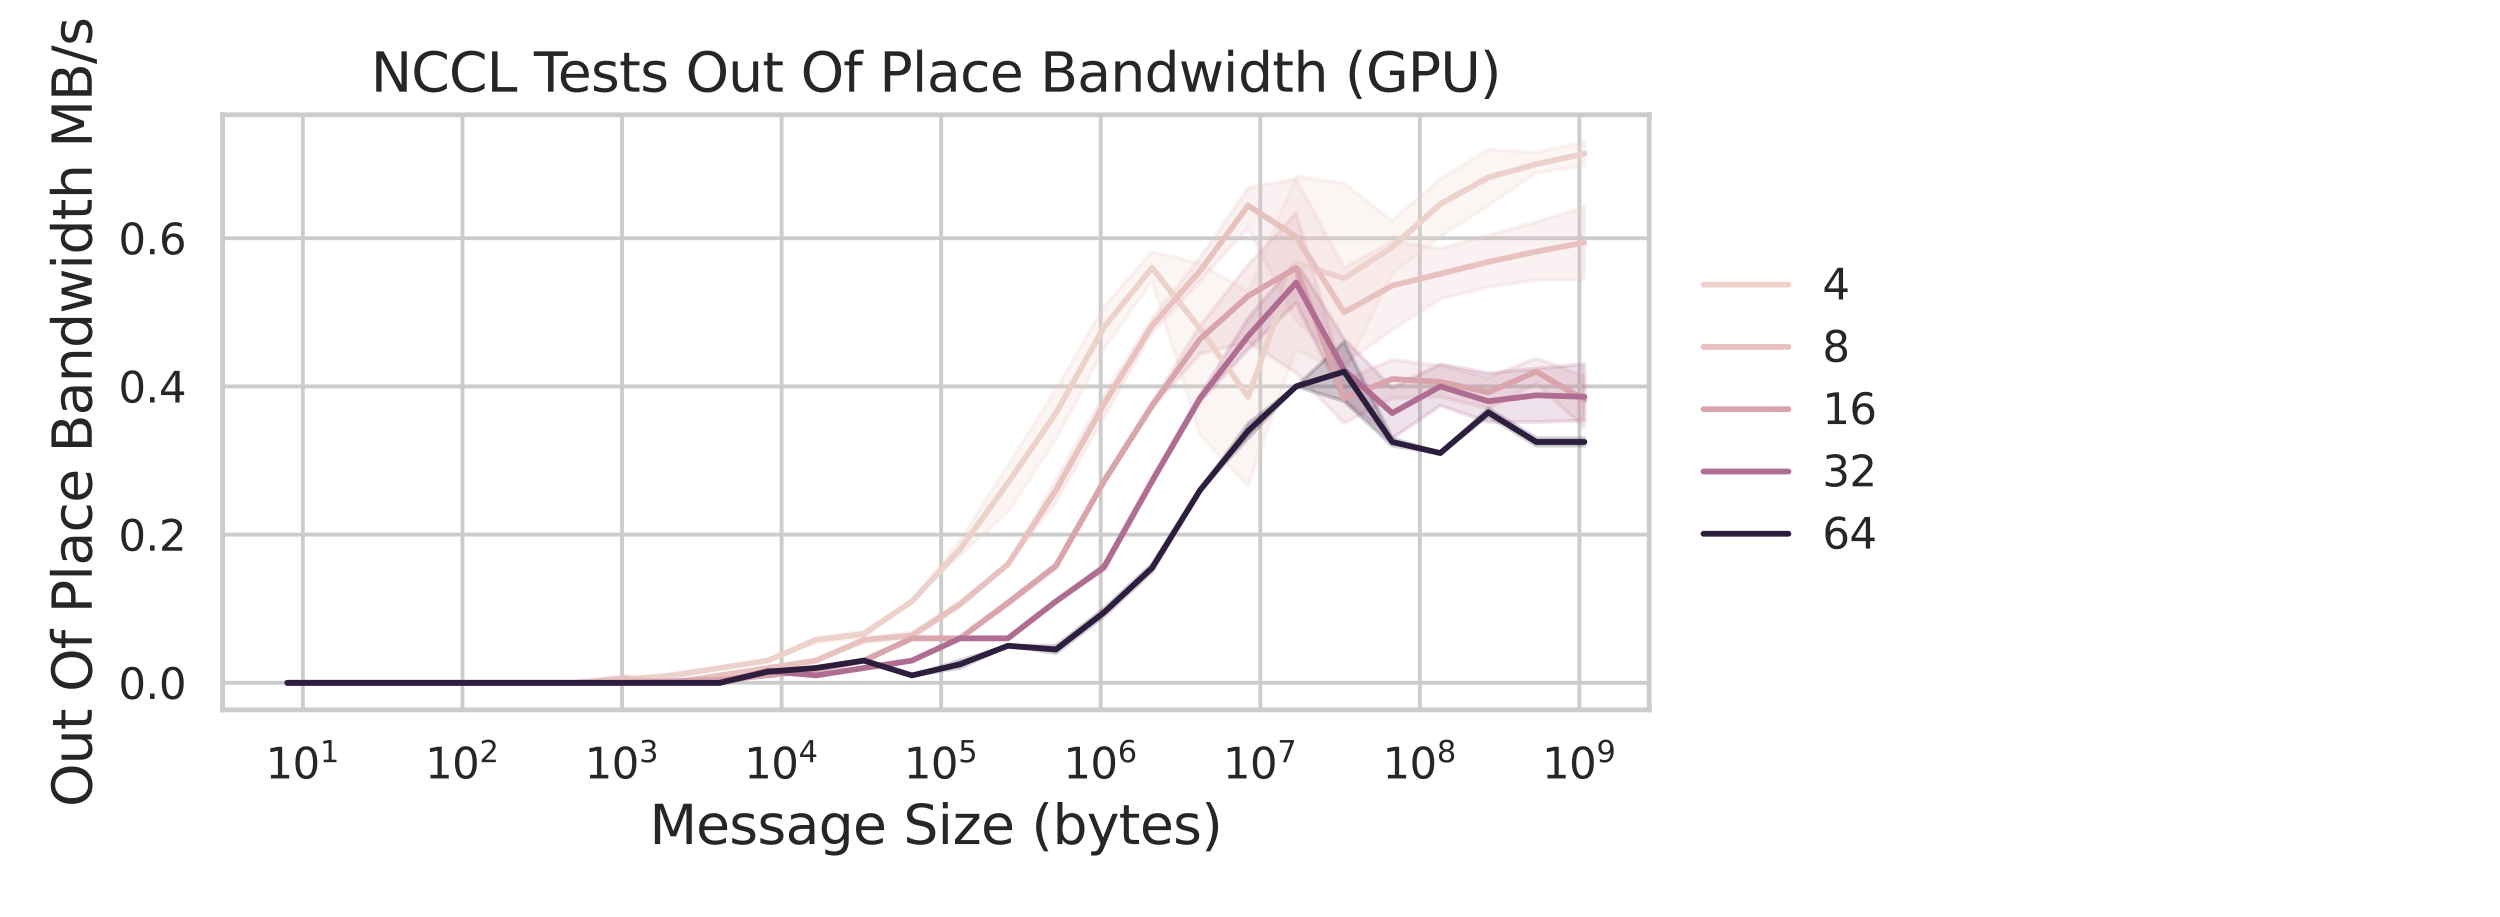 <?xml version="1.0" encoding="utf-8" standalone="no"?>
<!DOCTYPE svg PUBLIC "-//W3C//DTD SVG 1.1//EN"
  "http://www.w3.org/Graphics/SVG/1.1/DTD/svg11.dtd">
<svg xmlns:xlink="http://www.w3.org/1999/xlink" width="648pt" height="237.6pt" viewBox="0 0 648 237.6" xmlns="http://www.w3.org/2000/svg" version="1.1">
 <defs>
  <style type="text/css">*{stroke-linejoin: round; stroke-linecap: butt}</style>
 </defs>
 <g id="figure_1">
  <g id="patch_1">
   <path d="M 0 237.6 
L 648 237.6 
L 648 0 
L 0 0 
z
" style="fill: #ffffff"/>
  </g>
  <g id="axes_1">
   <g id="patch_2">
    <path d="M 57.69 183.996 
L 427.471 183.996 
L 427.471 29.76 
L 57.69 29.76 
z
" style="fill: #ffffff"/>
   </g>
   <g id="matplotlib.axis_1">
    <g id="xtick_1">
     <g id="line2d_1">
      <path d="M 78.506 183.996 
L 78.506 29.76 
" clip-path="url(#pa3daa29628)" style="fill: none; stroke: #cccccc; stroke-linecap: round"/>
     </g>
     <g id="text_1">
      <!-- $\mathdefault{10^{1}}$ -->
      <g style="fill: #262626" transform="translate(68.826 201.854) scale(0.11 -0.11)">
       <defs>
        <path id="DejaVuSans-31" d="M 794 531 
L 1825 531 
L 1825 4091 
L 703 3866 
L 703 4441 
L 1819 4666 
L 2450 4666 
L 2450 531 
L 3481 531 
L 3481 0 
L 794 0 
L 794 531 
z
" transform="scale(0.016)"/>
        <path id="DejaVuSans-30" d="M 2034 4250 
Q 1547 4250 1301 3770 
Q 1056 3291 1056 2328 
Q 1056 1369 1301 889 
Q 1547 409 2034 409 
Q 2525 409 2770 889 
Q 3016 1369 3016 2328 
Q 3016 3291 2770 3770 
Q 2525 4250 2034 4250 
z
M 2034 4750 
Q 2819 4750 3233 4129 
Q 3647 3509 3647 2328 
Q 3647 1150 3233 529 
Q 2819 -91 2034 -91 
Q 1250 -91 836 529 
Q 422 1150 422 2328 
Q 422 3509 836 4129 
Q 1250 4750 2034 4750 
z
" transform="scale(0.016)"/>
       </defs>
       <use xlink:href="#DejaVuSans-31" transform="translate(0 0.684)"/>
       <use xlink:href="#DejaVuSans-30" transform="translate(63.623 0.684)"/>
       <use xlink:href="#DejaVuSans-31" transform="translate(128.203 38.966) scale(0.7)"/>
      </g>
     </g>
    </g>
    <g id="xtick_2">
     <g id="line2d_2">
      <path d="M 119.866 183.996 
L 119.866 29.76 
" clip-path="url(#pa3daa29628)" style="fill: none; stroke: #cccccc; stroke-linecap: round"/>
     </g>
     <g id="text_2">
      <!-- $\mathdefault{10^{2}}$ -->
      <g style="fill: #262626" transform="translate(110.186 201.854) scale(0.11 -0.11)">
       <defs>
        <path id="DejaVuSans-32" d="M 1228 531 
L 3431 531 
L 3431 0 
L 469 0 
L 469 531 
Q 828 903 1448 1529 
Q 2069 2156 2228 2338 
Q 2531 2678 2651 2914 
Q 2772 3150 2772 3378 
Q 2772 3750 2511 3984 
Q 2250 4219 1831 4219 
Q 1534 4219 1204 4116 
Q 875 4013 500 3803 
L 500 4441 
Q 881 4594 1212 4672 
Q 1544 4750 1819 4750 
Q 2544 4750 2975 4387 
Q 3406 4025 3406 3419 
Q 3406 3131 3298 2873 
Q 3191 2616 2906 2266 
Q 2828 2175 2409 1742 
Q 1991 1309 1228 531 
z
" transform="scale(0.016)"/>
       </defs>
       <use xlink:href="#DejaVuSans-31" transform="translate(0 0.766)"/>
       <use xlink:href="#DejaVuSans-30" transform="translate(63.623 0.766)"/>
       <use xlink:href="#DejaVuSans-32" transform="translate(128.203 39.047) scale(0.7)"/>
      </g>
     </g>
    </g>
    <g id="xtick_3">
     <g id="line2d_3">
      <path d="M 161.226 183.996 
L 161.226 29.76 
" clip-path="url(#pa3daa29628)" style="fill: none; stroke: #cccccc; stroke-linecap: round"/>
     </g>
     <g id="text_3">
      <!-- $\mathdefault{10^{3}}$ -->
      <g style="fill: #262626" transform="translate(151.546 201.854) scale(0.11 -0.11)">
       <defs>
        <path id="DejaVuSans-33" d="M 2597 2516 
Q 3050 2419 3304 2112 
Q 3559 1806 3559 1356 
Q 3559 666 3084 287 
Q 2609 -91 1734 -91 
Q 1441 -91 1130 -33 
Q 819 25 488 141 
L 488 750 
Q 750 597 1062 519 
Q 1375 441 1716 441 
Q 2309 441 2620 675 
Q 2931 909 2931 1356 
Q 2931 1769 2642 2001 
Q 2353 2234 1838 2234 
L 1294 2234 
L 1294 2753 
L 1863 2753 
Q 2328 2753 2575 2939 
Q 2822 3125 2822 3475 
Q 2822 3834 2567 4026 
Q 2313 4219 1838 4219 
Q 1578 4219 1281 4162 
Q 984 4106 628 3988 
L 628 4550 
Q 988 4650 1302 4700 
Q 1616 4750 1894 4750 
Q 2613 4750 3031 4423 
Q 3450 4097 3450 3541 
Q 3450 3153 3228 2886 
Q 3006 2619 2597 2516 
z
" transform="scale(0.016)"/>
       </defs>
       <use xlink:href="#DejaVuSans-31" transform="translate(0 0.766)"/>
       <use xlink:href="#DejaVuSans-30" transform="translate(63.623 0.766)"/>
       <use xlink:href="#DejaVuSans-33" transform="translate(128.203 39.047) scale(0.7)"/>
      </g>
     </g>
    </g>
    <g id="xtick_4">
     <g id="line2d_4">
      <path d="M 202.586 183.996 
L 202.586 29.76 
" clip-path="url(#pa3daa29628)" style="fill: none; stroke: #cccccc; stroke-linecap: round"/>
     </g>
     <g id="text_4">
      <!-- $\mathdefault{10^{4}}$ -->
      <g style="fill: #262626" transform="translate(192.906 201.854) scale(0.11 -0.11)">
       <defs>
        <path id="DejaVuSans-34" d="M 2419 4116 
L 825 1625 
L 2419 1625 
L 2419 4116 
z
M 2253 4666 
L 3047 4666 
L 3047 1625 
L 3713 1625 
L 3713 1100 
L 3047 1100 
L 3047 0 
L 2419 0 
L 2419 1100 
L 313 1100 
L 313 1709 
L 2253 4666 
z
" transform="scale(0.016)"/>
       </defs>
       <use xlink:href="#DejaVuSans-31" transform="translate(0 0.684)"/>
       <use xlink:href="#DejaVuSans-30" transform="translate(63.623 0.684)"/>
       <use xlink:href="#DejaVuSans-34" transform="translate(128.203 38.966) scale(0.7)"/>
      </g>
     </g>
    </g>
    <g id="xtick_5">
     <g id="line2d_5">
      <path d="M 243.946 183.996 
L 243.946 29.76 
" clip-path="url(#pa3daa29628)" style="fill: none; stroke: #cccccc; stroke-linecap: round"/>
     </g>
     <g id="text_5">
      <!-- $\mathdefault{10^{5}}$ -->
      <g style="fill: #262626" transform="translate(234.266 201.854) scale(0.11 -0.11)">
       <defs>
        <path id="DejaVuSans-35" d="M 691 4666 
L 3169 4666 
L 3169 4134 
L 1269 4134 
L 1269 2991 
Q 1406 3038 1543 3061 
Q 1681 3084 1819 3084 
Q 2600 3084 3056 2656 
Q 3513 2228 3513 1497 
Q 3513 744 3044 326 
Q 2575 -91 1722 -91 
Q 1428 -91 1123 -41 
Q 819 9 494 109 
L 494 744 
Q 775 591 1075 516 
Q 1375 441 1709 441 
Q 2250 441 2565 725 
Q 2881 1009 2881 1497 
Q 2881 1984 2565 2268 
Q 2250 2553 1709 2553 
Q 1456 2553 1204 2497 
Q 953 2441 691 2322 
L 691 4666 
z
" transform="scale(0.016)"/>
       </defs>
       <use xlink:href="#DejaVuSans-31" transform="translate(0 0.684)"/>
       <use xlink:href="#DejaVuSans-30" transform="translate(63.623 0.684)"/>
       <use xlink:href="#DejaVuSans-35" transform="translate(128.203 38.966) scale(0.7)"/>
      </g>
     </g>
    </g>
    <g id="xtick_6">
     <g id="line2d_6">
      <path d="M 285.306 183.996 
L 285.306 29.76 
" clip-path="url(#pa3daa29628)" style="fill: none; stroke: #cccccc; stroke-linecap: round"/>
     </g>
     <g id="text_6">
      <!-- $\mathdefault{10^{6}}$ -->
      <g style="fill: #262626" transform="translate(275.626 201.854) scale(0.11 -0.11)">
       <defs>
        <path id="DejaVuSans-36" d="M 2113 2584 
Q 1688 2584 1439 2293 
Q 1191 2003 1191 1497 
Q 1191 994 1439 701 
Q 1688 409 2113 409 
Q 2538 409 2786 701 
Q 3034 994 3034 1497 
Q 3034 2003 2786 2293 
Q 2538 2584 2113 2584 
z
M 3366 4563 
L 3366 3988 
Q 3128 4100 2886 4159 
Q 2644 4219 2406 4219 
Q 1781 4219 1451 3797 
Q 1122 3375 1075 2522 
Q 1259 2794 1537 2939 
Q 1816 3084 2150 3084 
Q 2853 3084 3261 2657 
Q 3669 2231 3669 1497 
Q 3669 778 3244 343 
Q 2819 -91 2113 -91 
Q 1303 -91 875 529 
Q 447 1150 447 2328 
Q 447 3434 972 4092 
Q 1497 4750 2381 4750 
Q 2619 4750 2861 4703 
Q 3103 4656 3366 4563 
z
" transform="scale(0.016)"/>
       </defs>
       <use xlink:href="#DejaVuSans-31" transform="translate(0 0.766)"/>
       <use xlink:href="#DejaVuSans-30" transform="translate(63.623 0.766)"/>
       <use xlink:href="#DejaVuSans-36" transform="translate(128.203 39.047) scale(0.7)"/>
      </g>
     </g>
    </g>
    <g id="xtick_7">
     <g id="line2d_7">
      <path d="M 326.665 183.996 
L 326.665 29.76 
" clip-path="url(#pa3daa29628)" style="fill: none; stroke: #cccccc; stroke-linecap: round"/>
     </g>
     <g id="text_7">
      <!-- $\mathdefault{10^{7}}$ -->
      <g style="fill: #262626" transform="translate(316.985 201.854) scale(0.11 -0.11)">
       <defs>
        <path id="DejaVuSans-37" d="M 525 4666 
L 3525 4666 
L 3525 4397 
L 1831 0 
L 1172 0 
L 2766 4134 
L 525 4134 
L 525 4666 
z
" transform="scale(0.016)"/>
       </defs>
       <use xlink:href="#DejaVuSans-31" transform="translate(0 0.684)"/>
       <use xlink:href="#DejaVuSans-30" transform="translate(63.623 0.684)"/>
       <use xlink:href="#DejaVuSans-37" transform="translate(128.203 38.966) scale(0.7)"/>
      </g>
     </g>
    </g>
    <g id="xtick_8">
     <g id="line2d_8">
      <path d="M 368.025 183.996 
L 368.025 29.76 
" clip-path="url(#pa3daa29628)" style="fill: none; stroke: #cccccc; stroke-linecap: round"/>
     </g>
     <g id="text_8">
      <!-- $\mathdefault{10^{8}}$ -->
      <g style="fill: #262626" transform="translate(358.345 201.854) scale(0.11 -0.11)">
       <defs>
        <path id="DejaVuSans-38" d="M 2034 2216 
Q 1584 2216 1326 1975 
Q 1069 1734 1069 1313 
Q 1069 891 1326 650 
Q 1584 409 2034 409 
Q 2484 409 2743 651 
Q 3003 894 3003 1313 
Q 3003 1734 2745 1975 
Q 2488 2216 2034 2216 
z
M 1403 2484 
Q 997 2584 770 2862 
Q 544 3141 544 3541 
Q 544 4100 942 4425 
Q 1341 4750 2034 4750 
Q 2731 4750 3128 4425 
Q 3525 4100 3525 3541 
Q 3525 3141 3298 2862 
Q 3072 2584 2669 2484 
Q 3125 2378 3379 2068 
Q 3634 1759 3634 1313 
Q 3634 634 3220 271 
Q 2806 -91 2034 -91 
Q 1263 -91 848 271 
Q 434 634 434 1313 
Q 434 1759 690 2068 
Q 947 2378 1403 2484 
z
M 1172 3481 
Q 1172 3119 1398 2916 
Q 1625 2713 2034 2713 
Q 2441 2713 2670 2916 
Q 2900 3119 2900 3481 
Q 2900 3844 2670 4047 
Q 2441 4250 2034 4250 
Q 1625 4250 1398 4047 
Q 1172 3844 1172 3481 
z
" transform="scale(0.016)"/>
       </defs>
       <use xlink:href="#DejaVuSans-31" transform="translate(0 0.766)"/>
       <use xlink:href="#DejaVuSans-30" transform="translate(63.623 0.766)"/>
       <use xlink:href="#DejaVuSans-38" transform="translate(128.203 39.047) scale(0.7)"/>
      </g>
     </g>
    </g>
    <g id="xtick_9">
     <g id="line2d_9">
      <path d="M 409.385 183.996 
L 409.385 29.76 
" clip-path="url(#pa3daa29628)" style="fill: none; stroke: #cccccc; stroke-linecap: round"/>
     </g>
     <g id="text_9">
      <!-- $\mathdefault{10^{9}}$ -->
      <g style="fill: #262626" transform="translate(399.705 201.854) scale(0.11 -0.11)">
       <defs>
        <path id="DejaVuSans-39" d="M 703 97 
L 703 672 
Q 941 559 1184 500 
Q 1428 441 1663 441 
Q 2288 441 2617 861 
Q 2947 1281 2994 2138 
Q 2813 1869 2534 1725 
Q 2256 1581 1919 1581 
Q 1219 1581 811 2004 
Q 403 2428 403 3163 
Q 403 3881 828 4315 
Q 1253 4750 1959 4750 
Q 2769 4750 3195 4129 
Q 3622 3509 3622 2328 
Q 3622 1225 3098 567 
Q 2575 -91 1691 -91 
Q 1453 -91 1209 -44 
Q 966 3 703 97 
z
M 1959 2075 
Q 2384 2075 2632 2365 
Q 2881 2656 2881 3163 
Q 2881 3666 2632 3958 
Q 2384 4250 1959 4250 
Q 1534 4250 1286 3958 
Q 1038 3666 1038 3163 
Q 1038 2656 1286 2365 
Q 1534 2075 1959 2075 
z
" transform="scale(0.016)"/>
       </defs>
       <use xlink:href="#DejaVuSans-31" transform="translate(0 0.766)"/>
       <use xlink:href="#DejaVuSans-30" transform="translate(63.623 0.766)"/>
       <use xlink:href="#DejaVuSans-39" transform="translate(128.203 39.047) scale(0.7)"/>
      </g>
     </g>
    </g>
    <g id="xtick_10"/>
    <g id="xtick_11"/>
    <g id="xtick_12"/>
    <g id="xtick_13"/>
    <g id="xtick_14"/>
    <g id="xtick_15"/>
    <g id="xtick_16"/>
    <g id="xtick_17"/>
    <g id="xtick_18"/>
    <g id="xtick_19"/>
    <g id="xtick_20"/>
    <g id="xtick_21"/>
    <g id="xtick_22"/>
    <g id="xtick_23"/>
    <g id="xtick_24"/>
    <g id="xtick_25"/>
    <g id="xtick_26"/>
    <g id="xtick_27"/>
    <g id="xtick_28"/>
    <g id="xtick_29"/>
    <g id="xtick_30"/>
    <g id="xtick_31"/>
    <g id="xtick_32"/>
    <g id="xtick_33"/>
    <g id="xtick_34"/>
    <g id="xtick_35"/>
    <g id="xtick_36"/>
    <g id="xtick_37"/>
    <g id="xtick_38"/>
    <g id="xtick_39"/>
    <g id="xtick_40"/>
    <g id="xtick_41"/>
    <g id="xtick_42"/>
    <g id="xtick_43"/>
    <g id="xtick_44"/>
    <g id="xtick_45"/>
    <g id="xtick_46"/>
    <g id="xtick_47"/>
    <g id="xtick_48"/>
    <g id="xtick_49"/>
    <g id="xtick_50"/>
    <g id="xtick_51"/>
    <g id="xtick_52"/>
    <g id="xtick_53"/>
    <g id="xtick_54"/>
    <g id="xtick_55"/>
    <g id="xtick_56"/>
    <g id="xtick_57"/>
    <g id="xtick_58"/>
    <g id="xtick_59"/>
    <g id="xtick_60"/>
    <g id="xtick_61"/>
    <g id="xtick_62"/>
    <g id="xtick_63"/>
    <g id="xtick_64"/>
    <g id="xtick_65"/>
    <g id="xtick_66"/>
    <g id="xtick_67"/>
    <g id="xtick_68"/>
    <g id="xtick_69"/>
    <g id="xtick_70"/>
    <g id="xtick_71"/>
    <g id="xtick_72"/>
    <g id="xtick_73"/>
    <g id="xtick_74"/>
    <g id="xtick_75"/>
    <g id="xtick_76"/>
    <g id="xtick_77"/>
    <g id="xtick_78"/>
    <g id="xtick_79"/>
    <g id="xtick_80"/>
    <g id="text_10">
     <!-- Message Size (bytes) -->
     <g style="fill: #262626" transform="translate(168.334 218.78) scale(0.14 -0.14)">
      <defs>
       <path id="DejaVuSans-4d" d="M 628 4666 
L 1569 4666 
L 2759 1491 
L 3956 4666 
L 4897 4666 
L 4897 0 
L 4281 0 
L 4281 4097 
L 3078 897 
L 2444 897 
L 1241 4097 
L 1241 0 
L 628 0 
L 628 4666 
z
" transform="scale(0.016)"/>
       <path id="DejaVuSans-65" d="M 3597 1894 
L 3597 1613 
L 953 1613 
Q 991 1019 1311 708 
Q 1631 397 2203 397 
Q 2534 397 2845 478 
Q 3156 559 3463 722 
L 3463 178 
Q 3153 47 2828 -22 
Q 2503 -91 2169 -91 
Q 1331 -91 842 396 
Q 353 884 353 1716 
Q 353 2575 817 3079 
Q 1281 3584 2069 3584 
Q 2775 3584 3186 3129 
Q 3597 2675 3597 1894 
z
M 3022 2063 
Q 3016 2534 2758 2815 
Q 2500 3097 2075 3097 
Q 1594 3097 1305 2825 
Q 1016 2553 972 2059 
L 3022 2063 
z
" transform="scale(0.016)"/>
       <path id="DejaVuSans-73" d="M 2834 3397 
L 2834 2853 
Q 2591 2978 2328 3040 
Q 2066 3103 1784 3103 
Q 1356 3103 1142 2972 
Q 928 2841 928 2578 
Q 928 2378 1081 2264 
Q 1234 2150 1697 2047 
L 1894 2003 
Q 2506 1872 2764 1633 
Q 3022 1394 3022 966 
Q 3022 478 2636 193 
Q 2250 -91 1575 -91 
Q 1294 -91 989 -36 
Q 684 19 347 128 
L 347 722 
Q 666 556 975 473 
Q 1284 391 1588 391 
Q 1994 391 2212 530 
Q 2431 669 2431 922 
Q 2431 1156 2273 1281 
Q 2116 1406 1581 1522 
L 1381 1569 
Q 847 1681 609 1914 
Q 372 2147 372 2553 
Q 372 3047 722 3315 
Q 1072 3584 1716 3584 
Q 2034 3584 2315 3537 
Q 2597 3491 2834 3397 
z
" transform="scale(0.016)"/>
       <path id="DejaVuSans-61" d="M 2194 1759 
Q 1497 1759 1228 1600 
Q 959 1441 959 1056 
Q 959 750 1161 570 
Q 1363 391 1709 391 
Q 2188 391 2477 730 
Q 2766 1069 2766 1631 
L 2766 1759 
L 2194 1759 
z
M 3341 1997 
L 3341 0 
L 2766 0 
L 2766 531 
Q 2569 213 2275 61 
Q 1981 -91 1556 -91 
Q 1019 -91 701 211 
Q 384 513 384 1019 
Q 384 1609 779 1909 
Q 1175 2209 1959 2209 
L 2766 2209 
L 2766 2266 
Q 2766 2663 2505 2880 
Q 2244 3097 1772 3097 
Q 1472 3097 1187 3025 
Q 903 2953 641 2809 
L 641 3341 
Q 956 3463 1253 3523 
Q 1550 3584 1831 3584 
Q 2591 3584 2966 3190 
Q 3341 2797 3341 1997 
z
" transform="scale(0.016)"/>
       <path id="DejaVuSans-67" d="M 2906 1791 
Q 2906 2416 2648 2759 
Q 2391 3103 1925 3103 
Q 1463 3103 1205 2759 
Q 947 2416 947 1791 
Q 947 1169 1205 825 
Q 1463 481 1925 481 
Q 2391 481 2648 825 
Q 2906 1169 2906 1791 
z
M 3481 434 
Q 3481 -459 3084 -895 
Q 2688 -1331 1869 -1331 
Q 1566 -1331 1297 -1286 
Q 1028 -1241 775 -1147 
L 775 -588 
Q 1028 -725 1275 -790 
Q 1522 -856 1778 -856 
Q 2344 -856 2625 -561 
Q 2906 -266 2906 331 
L 2906 616 
Q 2728 306 2450 153 
Q 2172 0 1784 0 
Q 1141 0 747 490 
Q 353 981 353 1791 
Q 353 2603 747 3093 
Q 1141 3584 1784 3584 
Q 2172 3584 2450 3431 
Q 2728 3278 2906 2969 
L 2906 3500 
L 3481 3500 
L 3481 434 
z
" transform="scale(0.016)"/>
       <path id="DejaVuSans-20" transform="scale(0.016)"/>
       <path id="DejaVuSans-53" d="M 3425 4513 
L 3425 3897 
Q 3066 4069 2747 4153 
Q 2428 4238 2131 4238 
Q 1616 4238 1336 4038 
Q 1056 3838 1056 3469 
Q 1056 3159 1242 3001 
Q 1428 2844 1947 2747 
L 2328 2669 
Q 3034 2534 3370 2195 
Q 3706 1856 3706 1288 
Q 3706 609 3251 259 
Q 2797 -91 1919 -91 
Q 1588 -91 1214 -16 
Q 841 59 441 206 
L 441 856 
Q 825 641 1194 531 
Q 1563 422 1919 422 
Q 2459 422 2753 634 
Q 3047 847 3047 1241 
Q 3047 1584 2836 1778 
Q 2625 1972 2144 2069 
L 1759 2144 
Q 1053 2284 737 2584 
Q 422 2884 422 3419 
Q 422 4038 858 4394 
Q 1294 4750 2059 4750 
Q 2388 4750 2728 4690 
Q 3069 4631 3425 4513 
z
" transform="scale(0.016)"/>
       <path id="DejaVuSans-69" d="M 603 3500 
L 1178 3500 
L 1178 0 
L 603 0 
L 603 3500 
z
M 603 4863 
L 1178 4863 
L 1178 4134 
L 603 4134 
L 603 4863 
z
" transform="scale(0.016)"/>
       <path id="DejaVuSans-7a" d="M 353 3500 
L 3084 3500 
L 3084 2975 
L 922 459 
L 3084 459 
L 3084 0 
L 275 0 
L 275 525 
L 2438 3041 
L 353 3041 
L 353 3500 
z
" transform="scale(0.016)"/>
       <path id="DejaVuSans-28" d="M 1984 4856 
Q 1566 4138 1362 3434 
Q 1159 2731 1159 2009 
Q 1159 1288 1364 580 
Q 1569 -128 1984 -844 
L 1484 -844 
Q 1016 -109 783 600 
Q 550 1309 550 2009 
Q 550 2706 781 3412 
Q 1013 4119 1484 4856 
L 1984 4856 
z
" transform="scale(0.016)"/>
       <path id="DejaVuSans-62" d="M 3116 1747 
Q 3116 2381 2855 2742 
Q 2594 3103 2138 3103 
Q 1681 3103 1420 2742 
Q 1159 2381 1159 1747 
Q 1159 1113 1420 752 
Q 1681 391 2138 391 
Q 2594 391 2855 752 
Q 3116 1113 3116 1747 
z
M 1159 2969 
Q 1341 3281 1617 3432 
Q 1894 3584 2278 3584 
Q 2916 3584 3314 3078 
Q 3713 2572 3713 1747 
Q 3713 922 3314 415 
Q 2916 -91 2278 -91 
Q 1894 -91 1617 61 
Q 1341 213 1159 525 
L 1159 0 
L 581 0 
L 581 4863 
L 1159 4863 
L 1159 2969 
z
" transform="scale(0.016)"/>
       <path id="DejaVuSans-79" d="M 2059 -325 
Q 1816 -950 1584 -1140 
Q 1353 -1331 966 -1331 
L 506 -1331 
L 506 -850 
L 844 -850 
Q 1081 -850 1212 -737 
Q 1344 -625 1503 -206 
L 1606 56 
L 191 3500 
L 800 3500 
L 1894 763 
L 2988 3500 
L 3597 3500 
L 2059 -325 
z
" transform="scale(0.016)"/>
       <path id="DejaVuSans-74" d="M 1172 4494 
L 1172 3500 
L 2356 3500 
L 2356 3053 
L 1172 3053 
L 1172 1153 
Q 1172 725 1289 603 
Q 1406 481 1766 481 
L 2356 481 
L 2356 0 
L 1766 0 
Q 1100 0 847 248 
Q 594 497 594 1153 
L 594 3053 
L 172 3053 
L 172 3500 
L 594 3500 
L 594 4494 
L 1172 4494 
z
" transform="scale(0.016)"/>
       <path id="DejaVuSans-29" d="M 513 4856 
L 1013 4856 
Q 1481 4119 1714 3412 
Q 1947 2706 1947 2009 
Q 1947 1309 1714 600 
Q 1481 -109 1013 -844 
L 513 -844 
Q 928 -128 1133 580 
Q 1338 1288 1338 2009 
Q 1338 2731 1133 3434 
Q 928 4138 513 4856 
z
" transform="scale(0.016)"/>
      </defs>
      <use xlink:href="#DejaVuSans-4d"/>
      <use xlink:href="#DejaVuSans-65" x="86.279"/>
      <use xlink:href="#DejaVuSans-73" x="147.803"/>
      <use xlink:href="#DejaVuSans-73" x="199.902"/>
      <use xlink:href="#DejaVuSans-61" x="252.002"/>
      <use xlink:href="#DejaVuSans-67" x="313.281"/>
      <use xlink:href="#DejaVuSans-65" x="376.758"/>
      <use xlink:href="#DejaVuSans-20" x="438.281"/>
      <use xlink:href="#DejaVuSans-53" x="470.068"/>
      <use xlink:href="#DejaVuSans-69" x="533.545"/>
      <use xlink:href="#DejaVuSans-7a" x="561.328"/>
      <use xlink:href="#DejaVuSans-65" x="613.818"/>
      <use xlink:href="#DejaVuSans-20" x="675.342"/>
      <use xlink:href="#DejaVuSans-28" x="707.129"/>
      <use xlink:href="#DejaVuSans-62" x="746.143"/>
      <use xlink:href="#DejaVuSans-79" x="809.619"/>
      <use xlink:href="#DejaVuSans-74" x="868.799"/>
      <use xlink:href="#DejaVuSans-65" x="908.008"/>
      <use xlink:href="#DejaVuSans-73" x="969.531"/>
      <use xlink:href="#DejaVuSans-29" x="1021.631"/>
     </g>
    </g>
   </g>
   <g id="matplotlib.axis_2">
    <g id="ytick_1">
     <g id="line2d_10">
      <path d="M 57.69 176.985 
L 427.471 176.985 
" clip-path="url(#pa3daa29628)" style="fill: none; stroke: #cccccc; stroke-linecap: round"/>
     </g>
     <g id="text_11">
      <!-- 0.0 -->
      <g style="fill: #262626" transform="translate(30.697 181.164) scale(0.11 -0.11)">
       <defs>
        <path id="DejaVuSans-2e" d="M 684 794 
L 1344 794 
L 1344 0 
L 684 0 
L 684 794 
z
" transform="scale(0.016)"/>
       </defs>
       <use xlink:href="#DejaVuSans-30"/>
       <use xlink:href="#DejaVuSans-2e" x="63.623"/>
       <use xlink:href="#DejaVuSans-30" x="95.41"/>
      </g>
     </g>
    </g>
    <g id="ytick_2">
     <g id="line2d_11">
      <path d="M 57.69 138.57 
L 427.471 138.57 
" clip-path="url(#pa3daa29628)" style="fill: none; stroke: #cccccc; stroke-linecap: round"/>
     </g>
     <g id="text_12">
      <!-- 0.2 -->
      <g style="fill: #262626" transform="translate(30.697 142.749) scale(0.11 -0.11)">
       <use xlink:href="#DejaVuSans-30"/>
       <use xlink:href="#DejaVuSans-2e" x="63.623"/>
       <use xlink:href="#DejaVuSans-32" x="95.41"/>
      </g>
     </g>
    </g>
    <g id="ytick_3">
     <g id="line2d_12">
      <path d="M 57.69 100.155 
L 427.471 100.155 
" clip-path="url(#pa3daa29628)" style="fill: none; stroke: #cccccc; stroke-linecap: round"/>
     </g>
     <g id="text_13">
      <!-- 0.4 -->
      <g style="fill: #262626" transform="translate(30.697 104.335) scale(0.11 -0.11)">
       <use xlink:href="#DejaVuSans-30"/>
       <use xlink:href="#DejaVuSans-2e" x="63.623"/>
       <use xlink:href="#DejaVuSans-34" x="95.41"/>
      </g>
     </g>
    </g>
    <g id="ytick_4">
     <g id="line2d_13">
      <path d="M 57.69 61.74 
L 427.471 61.74 
" clip-path="url(#pa3daa29628)" style="fill: none; stroke: #cccccc; stroke-linecap: round"/>
     </g>
     <g id="text_14">
      <!-- 0.6 -->
      <g style="fill: #262626" transform="translate(30.697 65.92) scale(0.11 -0.11)">
       <use xlink:href="#DejaVuSans-30"/>
       <use xlink:href="#DejaVuSans-2e" x="63.623"/>
       <use xlink:href="#DejaVuSans-36" x="95.41"/>
      </g>
     </g>
    </g>
    <g id="text_15">
     <!-- Out Of Place Bandwidth MB/s -->
     <g style="fill: #262626" transform="translate(23.785 209.167) rotate(-90) scale(0.14 -0.14)">
      <defs>
       <path id="DejaVuSans-4f" d="M 2522 4238 
Q 1834 4238 1429 3725 
Q 1025 3213 1025 2328 
Q 1025 1447 1429 934 
Q 1834 422 2522 422 
Q 3209 422 3611 934 
Q 4013 1447 4013 2328 
Q 4013 3213 3611 3725 
Q 3209 4238 2522 4238 
z
M 2522 4750 
Q 3503 4750 4090 4092 
Q 4678 3434 4678 2328 
Q 4678 1225 4090 567 
Q 3503 -91 2522 -91 
Q 1538 -91 948 565 
Q 359 1222 359 2328 
Q 359 3434 948 4092 
Q 1538 4750 2522 4750 
z
" transform="scale(0.016)"/>
       <path id="DejaVuSans-75" d="M 544 1381 
L 544 3500 
L 1119 3500 
L 1119 1403 
Q 1119 906 1312 657 
Q 1506 409 1894 409 
Q 2359 409 2629 706 
Q 2900 1003 2900 1516 
L 2900 3500 
L 3475 3500 
L 3475 0 
L 2900 0 
L 2900 538 
Q 2691 219 2414 64 
Q 2138 -91 1772 -91 
Q 1169 -91 856 284 
Q 544 659 544 1381 
z
M 1991 3584 
L 1991 3584 
z
" transform="scale(0.016)"/>
       <path id="DejaVuSans-66" d="M 2375 4863 
L 2375 4384 
L 1825 4384 
Q 1516 4384 1395 4259 
Q 1275 4134 1275 3809 
L 1275 3500 
L 2222 3500 
L 2222 3053 
L 1275 3053 
L 1275 0 
L 697 0 
L 697 3053 
L 147 3053 
L 147 3500 
L 697 3500 
L 697 3744 
Q 697 4328 969 4595 
Q 1241 4863 1831 4863 
L 2375 4863 
z
" transform="scale(0.016)"/>
       <path id="DejaVuSans-50" d="M 1259 4147 
L 1259 2394 
L 2053 2394 
Q 2494 2394 2734 2622 
Q 2975 2850 2975 3272 
Q 2975 3691 2734 3919 
Q 2494 4147 2053 4147 
L 1259 4147 
z
M 628 4666 
L 2053 4666 
Q 2838 4666 3239 4311 
Q 3641 3956 3641 3272 
Q 3641 2581 3239 2228 
Q 2838 1875 2053 1875 
L 1259 1875 
L 1259 0 
L 628 0 
L 628 4666 
z
" transform="scale(0.016)"/>
       <path id="DejaVuSans-6c" d="M 603 4863 
L 1178 4863 
L 1178 0 
L 603 0 
L 603 4863 
z
" transform="scale(0.016)"/>
       <path id="DejaVuSans-63" d="M 3122 3366 
L 3122 2828 
Q 2878 2963 2633 3030 
Q 2388 3097 2138 3097 
Q 1578 3097 1268 2742 
Q 959 2388 959 1747 
Q 959 1106 1268 751 
Q 1578 397 2138 397 
Q 2388 397 2633 464 
Q 2878 531 3122 666 
L 3122 134 
Q 2881 22 2623 -34 
Q 2366 -91 2075 -91 
Q 1284 -91 818 406 
Q 353 903 353 1747 
Q 353 2603 823 3093 
Q 1294 3584 2113 3584 
Q 2378 3584 2631 3529 
Q 2884 3475 3122 3366 
z
" transform="scale(0.016)"/>
       <path id="DejaVuSans-42" d="M 1259 2228 
L 1259 519 
L 2272 519 
Q 2781 519 3026 730 
Q 3272 941 3272 1375 
Q 3272 1813 3026 2020 
Q 2781 2228 2272 2228 
L 1259 2228 
z
M 1259 4147 
L 1259 2741 
L 2194 2741 
Q 2656 2741 2882 2914 
Q 3109 3088 3109 3444 
Q 3109 3797 2882 3972 
Q 2656 4147 2194 4147 
L 1259 4147 
z
M 628 4666 
L 2241 4666 
Q 2963 4666 3353 4366 
Q 3744 4066 3744 3513 
Q 3744 3084 3544 2831 
Q 3344 2578 2956 2516 
Q 3422 2416 3680 2098 
Q 3938 1781 3938 1306 
Q 3938 681 3513 340 
Q 3088 0 2303 0 
L 628 0 
L 628 4666 
z
" transform="scale(0.016)"/>
       <path id="DejaVuSans-6e" d="M 3513 2113 
L 3513 0 
L 2938 0 
L 2938 2094 
Q 2938 2591 2744 2837 
Q 2550 3084 2163 3084 
Q 1697 3084 1428 2787 
Q 1159 2491 1159 1978 
L 1159 0 
L 581 0 
L 581 3500 
L 1159 3500 
L 1159 2956 
Q 1366 3272 1645 3428 
Q 1925 3584 2291 3584 
Q 2894 3584 3203 3211 
Q 3513 2838 3513 2113 
z
" transform="scale(0.016)"/>
       <path id="DejaVuSans-64" d="M 2906 2969 
L 2906 4863 
L 3481 4863 
L 3481 0 
L 2906 0 
L 2906 525 
Q 2725 213 2448 61 
Q 2172 -91 1784 -91 
Q 1150 -91 751 415 
Q 353 922 353 1747 
Q 353 2572 751 3078 
Q 1150 3584 1784 3584 
Q 2172 3584 2448 3432 
Q 2725 3281 2906 2969 
z
M 947 1747 
Q 947 1113 1208 752 
Q 1469 391 1925 391 
Q 2381 391 2643 752 
Q 2906 1113 2906 1747 
Q 2906 2381 2643 2742 
Q 2381 3103 1925 3103 
Q 1469 3103 1208 2742 
Q 947 2381 947 1747 
z
" transform="scale(0.016)"/>
       <path id="DejaVuSans-77" d="M 269 3500 
L 844 3500 
L 1563 769 
L 2278 3500 
L 2956 3500 
L 3675 769 
L 4391 3500 
L 4966 3500 
L 4050 0 
L 3372 0 
L 2619 2869 
L 1863 0 
L 1184 0 
L 269 3500 
z
" transform="scale(0.016)"/>
       <path id="DejaVuSans-68" d="M 3513 2113 
L 3513 0 
L 2938 0 
L 2938 2094 
Q 2938 2591 2744 2837 
Q 2550 3084 2163 3084 
Q 1697 3084 1428 2787 
Q 1159 2491 1159 1978 
L 1159 0 
L 581 0 
L 581 4863 
L 1159 4863 
L 1159 2956 
Q 1366 3272 1645 3428 
Q 1925 3584 2291 3584 
Q 2894 3584 3203 3211 
Q 3513 2838 3513 2113 
z
" transform="scale(0.016)"/>
       <path id="DejaVuSans-2f" d="M 1625 4666 
L 2156 4666 
L 531 -594 
L 0 -594 
L 1625 4666 
z
" transform="scale(0.016)"/>
      </defs>
      <use xlink:href="#DejaVuSans-4f"/>
      <use xlink:href="#DejaVuSans-75" x="78.711"/>
      <use xlink:href="#DejaVuSans-74" x="142.09"/>
      <use xlink:href="#DejaVuSans-20" x="181.299"/>
      <use xlink:href="#DejaVuSans-4f" x="213.086"/>
      <use xlink:href="#DejaVuSans-66" x="291.797"/>
      <use xlink:href="#DejaVuSans-20" x="327.002"/>
      <use xlink:href="#DejaVuSans-50" x="358.789"/>
      <use xlink:href="#DejaVuSans-6c" x="419.092"/>
      <use xlink:href="#DejaVuSans-61" x="446.875"/>
      <use xlink:href="#DejaVuSans-63" x="508.154"/>
      <use xlink:href="#DejaVuSans-65" x="563.135"/>
      <use xlink:href="#DejaVuSans-20" x="624.658"/>
      <use xlink:href="#DejaVuSans-42" x="656.445"/>
      <use xlink:href="#DejaVuSans-61" x="725.049"/>
      <use xlink:href="#DejaVuSans-6e" x="786.328"/>
      <use xlink:href="#DejaVuSans-64" x="849.707"/>
      <use xlink:href="#DejaVuSans-77" x="913.184"/>
      <use xlink:href="#DejaVuSans-69" x="994.971"/>
      <use xlink:href="#DejaVuSans-64" x="1022.754"/>
      <use xlink:href="#DejaVuSans-74" x="1086.23"/>
      <use xlink:href="#DejaVuSans-68" x="1125.439"/>
      <use xlink:href="#DejaVuSans-20" x="1188.818"/>
      <use xlink:href="#DejaVuSans-4d" x="1220.605"/>
      <use xlink:href="#DejaVuSans-42" x="1306.885"/>
      <use xlink:href="#DejaVuSans-2f" x="1375.488"/>
      <use xlink:href="#DejaVuSans-73" x="1409.18"/>
     </g>
    </g>
   </g>
   <g id="PolyCollection_1">
    <defs>
     <path id="mc9ea7eeb3e" d="M 74.498 -60.615 
L 74.498 -60.615 
L 86.949 -60.615 
L 99.399 -60.615 
L 111.85 -60.615 
L 124.3 -60.615 
L 136.751 -60.615 
L 149.202 -60.615 
L 161.652 -60.615 
L 174.103 -62.535 
L 186.553 -64.456 
L 199.004 -66.377 
L 211.454 -70.987 
L 223.905 -72.523 
L 236.355 -81.743 
L 248.806 -93.652 
L 261.256 -104.792 
L 273.707 -123.615 
L 286.158 -147.048 
L 298.608 -164.719 
L 311.059 -124.768 
L 323.509 -111.707 
L 335.96 -147.039 
L 348.41 -140.902 
L 360.861 -166.64 
L 373.311 -176.244 
L 385.762 -184.311 
L 398.212 -192.762 
L 410.663 -194.683 
L 410.663 -200.829 
L 410.663 -200.829 
L 398.212 -198.14 
L 385.762 -198.909 
L 373.311 -191.226 
L 360.861 -180.469 
L 348.41 -190.073 
L 335.96 -191.994 
L 323.509 -162.03 
L 311.059 -169.329 
L 298.608 -172.402 
L 286.158 -158.189 
L 273.707 -136.676 
L 261.256 -117.085 
L 248.806 -97.493 
L 236.355 -81.743 
L 223.905 -74.06 
L 211.454 -72.139 
L 199.004 -66.377 
L 186.553 -64.456 
L 174.103 -62.535 
L 161.652 -62.151 
L 149.202 -60.615 
L 136.751 -60.615 
L 124.3 -60.615 
L 111.85 -60.615 
L 99.399 -60.615 
L 86.949 -60.615 
L 74.498 -60.615 
z
" style="stroke: #edd1cb; stroke-opacity: 0.2"/>
    </defs>
    <g clip-path="url(#pa3daa29628)">
     <use xlink:href="#mc9ea7eeb3e" x="0" y="237.6" style="fill: #edd1cb; fill-opacity: 0.2; stroke: #edd1cb; stroke-opacity: 0.2"/>
    </g>
   </g>
   <g id="PolyCollection_2">
    <defs>
     <path id="mc18487460b" d="M 74.498 -60.615 
L 74.498 -60.615 
L 86.949 -60.615 
L 99.399 -60.615 
L 111.85 -60.615 
L 124.3 -60.615 
L 136.751 -60.615 
L 149.202 -60.615 
L 161.652 -60.999 
L 174.103 -60.615 
L 186.553 -62.535 
L 199.004 -64.456 
L 211.454 -66.377 
L 223.905 -70.987 
L 236.355 -72.139 
L 248.806 -80.206 
L 261.256 -91.347 
L 273.707 -107.481 
L 286.158 -129.377 
L 298.608 -151.274 
L 311.059 -164.719 
L 323.509 -178.549 
L 335.96 -154.347 
L 348.41 -143.207 
L 360.861 -152.042 
L 373.311 -160.109 
L 385.762 -163.173 
L 398.212 -165.103 
L 410.663 -165.103 
L 410.663 -183.927 
L 410.663 -183.927 
L 398.212 -180.085 
L 385.762 -176.628 
L 373.311 -173.171 
L 360.861 -175.11 
L 348.41 -168.177 
L 335.96 -191.226 
L 323.509 -188.921 
L 311.059 -170.866 
L 298.608 -155.115 
L 286.158 -135.14 
L 273.707 -113.243 
L 261.256 -91.347 
L 248.806 -81.743 
L 236.355 -73.676 
L 223.905 -72.139 
L 211.454 -66.377 
L 199.004 -64.456 
L 186.553 -62.535 
L 174.103 -60.615 
L 161.652 -62.535 
L 149.202 -60.615 
L 136.751 -60.615 
L 124.3 -60.615 
L 111.85 -60.615 
L 99.399 -60.615 
L 86.949 -60.615 
L 74.498 -60.615 
z
" style="stroke: #e8c2bf; stroke-opacity: 0.2"/>
    </defs>
    <g clip-path="url(#pa3daa29628)">
     <use xlink:href="#mc18487460b" x="0" y="237.6" style="fill: #e8c2bf; fill-opacity: 0.2; stroke: #e8c2bf; stroke-opacity: 0.2"/>
    </g>
   </g>
   <g id="PolyCollection_3">
    <defs>
     <path id="m86db01ca90" d="M 74.498 -60.615 
L 74.498 -60.615 
L 86.949 -60.615 
L 99.399 -60.615 
L 111.85 -60.615 
L 124.3 -60.615 
L 136.751 -60.615 
L 149.202 -60.615 
L 161.652 -60.615 
L 174.103 -60.615 
L 186.553 -60.615 
L 199.004 -62.535 
L 211.454 -63.304 
L 223.905 -66.377 
L 236.355 -72.139 
L 248.806 -72.139 
L 261.256 -80.59 
L 273.707 -90.194 
L 286.158 -112.475 
L 298.608 -131.682 
L 311.059 -145.896 
L 323.509 -148.969 
L 335.96 -140.902 
L 348.41 -127.841 
L 360.861 -134.371 
L 373.311 -134.756 
L 385.762 -131.682 
L 398.212 -138.213 
L 410.663 -126.688 
L 410.663 -140.134 
L 410.663 -140.134 
L 398.212 -144.743 
L 385.762 -139.75 
L 373.311 -142.823 
L 360.861 -144.359 
L 348.41 -138.981 
L 335.96 -182.39 
L 323.509 -168.945 
L 311.059 -153.195 
L 298.608 -133.219 
L 286.158 -113.627 
L 273.707 -91.347 
L 261.256 -81.743 
L 248.806 -72.139 
L 236.355 -72.139 
L 223.905 -66.377 
L 211.454 -64.456 
L 199.004 -62.535 
L 186.553 -62.151 
L 174.103 -61.767 
L 161.652 -60.615 
L 149.202 -60.615 
L 136.751 -60.615 
L 124.3 -60.615 
L 111.85 -60.615 
L 99.399 -60.615 
L 86.949 -60.615 
L 74.498 -60.615 
z
" style="stroke: #daa4ac; stroke-opacity: 0.2"/>
    </defs>
    <g clip-path="url(#pa3daa29628)">
     <use xlink:href="#m86db01ca90" x="0" y="237.6" style="fill: #daa4ac; fill-opacity: 0.2; stroke: #daa4ac; stroke-opacity: 0.2"/>
    </g>
   </g>
   <g id="PolyCollection_4">
    <defs>
     <path id="mf4d7dc8065" d="M 74.498 -60.615 
L 74.498 -60.615 
L 86.949 -60.615 
L 99.399 -60.615 
L 111.85 -60.615 
L 124.3 -60.615 
L 136.751 -60.615 
L 149.202 -60.615 
L 161.652 -60.615 
L 174.103 -60.615 
L 186.553 -60.615 
L 199.004 -62.92 
L 211.454 -62.535 
L 223.905 -64.456 
L 236.355 -66.377 
L 248.806 -72.139 
L 261.256 -72.139 
L 273.707 -81.743 
L 286.158 -89.81 
L 298.608 -112.475 
L 311.059 -133.603 
L 323.509 -147.048 
L 335.96 -158.957 
L 348.41 -133.987 
L 360.861 -123.98 
L 373.311 -132.451 
L 385.762 -128.225 
L 398.212 -128.225 
L 410.663 -128.6 
L 410.663 -143.207 
L 410.663 -143.207 
L 398.212 -142.054 
L 385.762 -140.902 
L 373.311 -143.207 
L 360.861 -137.06 
L 348.41 -149.747 
L 335.96 -169.713 
L 323.509 -155.115 
L 311.059 -135.14 
L 298.608 -113.627 
L 286.158 -91.347 
L 273.707 -81.743 
L 261.256 -72.139 
L 248.806 -72.139 
L 236.355 -66.377 
L 223.905 -64.456 
L 211.454 -62.535 
L 199.004 -64.456 
L 186.553 -60.615 
L 174.103 -60.615 
L 161.652 -60.615 
L 149.202 -60.615 
L 136.751 -60.615 
L 124.3 -60.615 
L 111.85 -60.615 
L 99.399 -60.615 
L 86.949 -60.615 
L 74.498 -60.615 
z
" style="stroke: #b06d92; stroke-opacity: 0.2"/>
    </defs>
    <g clip-path="url(#pa3daa29628)">
     <use xlink:href="#mf4d7dc8065" x="0" y="237.6" style="fill: #b06d92; fill-opacity: 0.2; stroke: #b06d92; stroke-opacity: 0.2"/>
    </g>
   </g>
   <g id="PolyCollection_5">
    <defs>
     <path id="m6d0d131657" d="M 74.498 -60.615 
L 74.498 -60.615 
L 86.949 -60.615 
L 99.399 -60.615 
L 111.85 -60.615 
L 124.3 -60.615 
L 136.751 -60.615 
L 149.202 -60.615 
L 161.652 -60.615 
L 174.103 -60.615 
L 186.553 -60.615 
L 199.004 -62.535 
L 211.454 -64.456 
L 223.905 -66.377 
L 236.355 -62.535 
L 248.806 -64.456 
L 261.256 -70.218 
L 273.707 -68.298 
L 286.158 -77.901 
L 298.608 -89.426 
L 311.059 -110.554 
L 323.509 -123.999 
L 335.96 -137.445 
L 348.41 -133.603 
L 360.861 -122.079 
L 373.311 -120.158 
L 385.762 -129.762 
L 398.212 -122.079 
L 410.663 -122.079 
L 410.663 -123.999 
L 410.663 -123.999 
L 398.212 -123.999 
L 385.762 -131.682 
L 373.311 -120.158 
L 360.861 -123.999 
L 348.41 -148.969 
L 335.96 -137.445 
L 323.509 -127.841 
L 311.059 -110.554 
L 298.608 -91.347 
L 286.158 -79.822 
L 273.707 -70.218 
L 261.256 -70.218 
L 248.806 -66.377 
L 236.355 -62.535 
L 223.905 -66.377 
L 211.454 -64.456 
L 199.004 -64.456 
L 186.553 -60.615 
L 174.103 -60.615 
L 161.652 -60.615 
L 149.202 -60.615 
L 136.751 -60.615 
L 124.3 -60.615 
L 111.85 -60.615 
L 99.399 -60.615 
L 86.949 -60.615 
L 74.498 -60.615 
z
" style="stroke: #2d1e3e; stroke-opacity: 0.2"/>
    </defs>
    <g clip-path="url(#pa3daa29628)">
     <use xlink:href="#m6d0d131657" x="0" y="237.6" style="fill: #2d1e3e; fill-opacity: 0.2; stroke: #2d1e3e; stroke-opacity: 0.2"/>
    </g>
   </g>
   <g id="line2d_14">
    <path d="M 74.498 176.985 
L 86.949 176.985 
L 99.399 176.985 
L 111.85 176.985 
L 124.3 176.985 
L 136.751 176.985 
L 149.202 176.985 
L 161.652 176.217 
L 174.103 175.065 
L 186.553 173.144 
L 199.004 171.223 
L 211.454 165.845 
L 223.905 164.308 
L 236.355 155.857 
L 248.806 142.412 
L 261.256 125.125 
L 273.707 107.07 
L 286.158 84.789 
L 298.608 69.423 
L 311.059 85.174 
L 323.509 102.844 
L 335.96 68.271 
L 348.41 72.112 
L 360.861 64.045 
L 373.311 52.905 
L 385.762 45.99 
L 398.212 42.533 
L 410.663 39.844 
" clip-path="url(#pa3daa29628)" style="fill: none; stroke: #edd1cb; stroke-width: 1.5; stroke-linecap: round"/>
   </g>
   <g id="line2d_15">
    <path d="M 74.498 176.985 
L 86.949 176.985 
L 99.399 176.985 
L 111.85 176.985 
L 124.3 176.985 
L 136.751 176.985 
L 149.202 176.985 
L 161.652 175.833 
L 174.103 176.985 
L 186.553 175.065 
L 199.004 173.144 
L 211.454 171.223 
L 223.905 165.845 
L 236.355 164.692 
L 248.806 156.625 
L 261.256 146.253 
L 273.707 127.046 
L 286.158 104.765 
L 298.608 84.405 
L 311.059 70.192 
L 323.509 53.289 
L 335.96 61.356 
L 348.41 80.948 
L 360.861 74.033 
L 373.311 70.96 
L 385.762 67.887 
L 398.212 65.198 
L 410.663 62.893 
" clip-path="url(#pa3daa29628)" style="fill: none; stroke: #e8c2bf; stroke-width: 1.5; stroke-linecap: round"/>
   </g>
   <g id="line2d_16">
    <path d="M 74.498 176.985 
L 86.949 176.985 
L 99.399 176.985 
L 111.85 176.985 
L 124.3 176.985 
L 136.751 176.985 
L 149.202 176.985 
L 161.652 176.985 
L 174.103 176.601 
L 186.553 176.217 
L 199.004 175.065 
L 211.454 173.528 
L 223.905 171.223 
L 236.355 165.461 
L 248.806 165.461 
L 261.256 156.241 
L 273.707 146.637 
L 286.158 124.741 
L 298.608 105.149 
L 311.059 87.863 
L 323.509 76.722 
L 335.96 69.423 
L 348.41 103.229 
L 360.861 98.235 
L 373.311 99.003 
L 385.762 101.692 
L 398.212 96.314 
L 410.663 103.613 
" clip-path="url(#pa3daa29628)" style="fill: none; stroke: #daa4ac; stroke-width: 1.5; stroke-linecap: round"/>
   </g>
   <g id="line2d_17">
    <path d="M 74.498 176.985 
L 86.949 176.985 
L 99.399 176.985 
L 111.85 176.985 
L 124.3 176.985 
L 136.751 176.985 
L 149.202 176.985 
L 161.652 176.985 
L 174.103 176.985 
L 186.553 176.985 
L 199.004 173.912 
L 211.454 175.065 
L 223.905 173.144 
L 236.355 171.223 
L 248.806 165.461 
L 261.256 165.461 
L 273.707 155.857 
L 286.158 147.022 
L 298.608 124.741 
L 311.059 103.229 
L 323.509 87.094 
L 335.96 73.265 
L 348.41 95.93 
L 360.861 107.07 
L 373.311 100.155 
L 385.762 103.997 
L 398.212 102.46 
L 410.663 102.844 
" clip-path="url(#pa3daa29628)" style="fill: none; stroke: #b06d92; stroke-width: 1.5; stroke-linecap: round"/>
   </g>
   <g id="line2d_18">
    <path d="M 74.498 176.985 
L 86.949 176.985 
L 99.399 176.985 
L 111.85 176.985 
L 124.3 176.985 
L 136.751 176.985 
L 149.202 176.985 
L 161.652 176.985 
L 174.103 176.985 
L 186.553 176.985 
L 199.004 174.104 
L 211.454 173.144 
L 223.905 171.223 
L 236.355 175.065 
L 248.806 172.183 
L 261.256 167.382 
L 273.707 168.342 
L 286.158 158.738 
L 298.608 147.214 
L 311.059 127.046 
L 323.509 111.68 
L 335.96 100.155 
L 348.41 96.314 
L 360.861 114.561 
L 373.311 117.442 
L 385.762 106.878 
L 398.212 114.561 
L 410.663 114.561 
" clip-path="url(#pa3daa29628)" style="fill: none; stroke: #2d1e3e; stroke-width: 1.5; stroke-linecap: round"/>
   </g>
   <g id="line2d_19"/>
   <g id="line2d_20"/>
   <g id="line2d_21"/>
   <g id="line2d_22"/>
   <g id="line2d_23"/>
   <g id="patch_3">
    <path d="M 57.69 183.996 
L 57.69 29.76 
" style="fill: none; stroke: #cccccc; stroke-width: 1.25; stroke-linejoin: miter; stroke-linecap: square"/>
   </g>
   <g id="patch_4">
    <path d="M 427.471 183.996 
L 427.471 29.76 
" style="fill: none; stroke: #cccccc; stroke-width: 1.25; stroke-linejoin: miter; stroke-linecap: square"/>
   </g>
   <g id="patch_5">
    <path d="M 57.69 183.996 
L 427.471 183.996 
" style="fill: none; stroke: #cccccc; stroke-width: 1.25; stroke-linejoin: miter; stroke-linecap: square"/>
   </g>
   <g id="patch_6">
    <path d="M 57.69 29.76 
L 427.471 29.76 
" style="fill: none; stroke: #cccccc; stroke-width: 1.25; stroke-linejoin: miter; stroke-linecap: square"/>
   </g>
   <g id="text_16">
    <!-- NCCL Tests Out Of Place Bandwidth (GPU) -->
    <g style="fill: #262626" transform="translate(96.117 23.76) scale(0.14 -0.14)">
     <defs>
      <path id="DejaVuSans-4e" d="M 628 4666 
L 1478 4666 
L 3547 763 
L 3547 4666 
L 4159 4666 
L 4159 0 
L 3309 0 
L 1241 3903 
L 1241 0 
L 628 0 
L 628 4666 
z
" transform="scale(0.016)"/>
      <path id="DejaVuSans-43" d="M 4122 4306 
L 4122 3641 
Q 3803 3938 3442 4084 
Q 3081 4231 2675 4231 
Q 1875 4231 1450 3742 
Q 1025 3253 1025 2328 
Q 1025 1406 1450 917 
Q 1875 428 2675 428 
Q 3081 428 3442 575 
Q 3803 722 4122 1019 
L 4122 359 
Q 3791 134 3420 21 
Q 3050 -91 2638 -91 
Q 1578 -91 968 557 
Q 359 1206 359 2328 
Q 359 3453 968 4101 
Q 1578 4750 2638 4750 
Q 3056 4750 3426 4639 
Q 3797 4528 4122 4306 
z
" transform="scale(0.016)"/>
      <path id="DejaVuSans-4c" d="M 628 4666 
L 1259 4666 
L 1259 531 
L 3531 531 
L 3531 0 
L 628 0 
L 628 4666 
z
" transform="scale(0.016)"/>
      <path id="DejaVuSans-54" d="M -19 4666 
L 3928 4666 
L 3928 4134 
L 2272 4134 
L 2272 0 
L 1638 0 
L 1638 4134 
L -19 4134 
L -19 4666 
z
" transform="scale(0.016)"/>
      <path id="DejaVuSans-47" d="M 3809 666 
L 3809 1919 
L 2778 1919 
L 2778 2438 
L 4434 2438 
L 4434 434 
Q 4069 175 3628 42 
Q 3188 -91 2688 -91 
Q 1594 -91 976 548 
Q 359 1188 359 2328 
Q 359 3472 976 4111 
Q 1594 4750 2688 4750 
Q 3144 4750 3555 4637 
Q 3966 4525 4313 4306 
L 4313 3634 
Q 3963 3931 3569 4081 
Q 3175 4231 2741 4231 
Q 1884 4231 1454 3753 
Q 1025 3275 1025 2328 
Q 1025 1384 1454 906 
Q 1884 428 2741 428 
Q 3075 428 3337 486 
Q 3600 544 3809 666 
z
" transform="scale(0.016)"/>
      <path id="DejaVuSans-55" d="M 556 4666 
L 1191 4666 
L 1191 1831 
Q 1191 1081 1462 751 
Q 1734 422 2344 422 
Q 2950 422 3222 751 
Q 3494 1081 3494 1831 
L 3494 4666 
L 4128 4666 
L 4128 1753 
Q 4128 841 3676 375 
Q 3225 -91 2344 -91 
Q 1459 -91 1007 375 
Q 556 841 556 1753 
L 556 4666 
z
" transform="scale(0.016)"/>
     </defs>
     <use xlink:href="#DejaVuSans-4e"/>
     <use xlink:href="#DejaVuSans-43" x="74.805"/>
     <use xlink:href="#DejaVuSans-43" x="144.629"/>
     <use xlink:href="#DejaVuSans-4c" x="214.453"/>
     <use xlink:href="#DejaVuSans-20" x="270.166"/>
     <use xlink:href="#DejaVuSans-54" x="301.953"/>
     <use xlink:href="#DejaVuSans-65" x="346.037"/>
     <use xlink:href="#DejaVuSans-73" x="407.561"/>
     <use xlink:href="#DejaVuSans-74" x="459.66"/>
     <use xlink:href="#DejaVuSans-73" x="498.869"/>
     <use xlink:href="#DejaVuSans-20" x="550.969"/>
     <use xlink:href="#DejaVuSans-4f" x="582.756"/>
     <use xlink:href="#DejaVuSans-75" x="661.467"/>
     <use xlink:href="#DejaVuSans-74" x="724.846"/>
     <use xlink:href="#DejaVuSans-20" x="764.055"/>
     <use xlink:href="#DejaVuSans-4f" x="795.842"/>
     <use xlink:href="#DejaVuSans-66" x="874.553"/>
     <use xlink:href="#DejaVuSans-20" x="909.758"/>
     <use xlink:href="#DejaVuSans-50" x="941.545"/>
     <use xlink:href="#DejaVuSans-6c" x="1001.848"/>
     <use xlink:href="#DejaVuSans-61" x="1029.631"/>
     <use xlink:href="#DejaVuSans-63" x="1090.91"/>
     <use xlink:href="#DejaVuSans-65" x="1145.891"/>
     <use xlink:href="#DejaVuSans-20" x="1207.414"/>
     <use xlink:href="#DejaVuSans-42" x="1239.201"/>
     <use xlink:href="#DejaVuSans-61" x="1307.805"/>
     <use xlink:href="#DejaVuSans-6e" x="1369.084"/>
     <use xlink:href="#DejaVuSans-64" x="1432.463"/>
     <use xlink:href="#DejaVuSans-77" x="1495.939"/>
     <use xlink:href="#DejaVuSans-69" x="1577.727"/>
     <use xlink:href="#DejaVuSans-64" x="1605.51"/>
     <use xlink:href="#DejaVuSans-74" x="1668.986"/>
     <use xlink:href="#DejaVuSans-68" x="1708.195"/>
     <use xlink:href="#DejaVuSans-20" x="1771.574"/>
     <use xlink:href="#DejaVuSans-28" x="1803.361"/>
     <use xlink:href="#DejaVuSans-47" x="1842.375"/>
     <use xlink:href="#DejaVuSans-50" x="1919.865"/>
     <use xlink:href="#DejaVuSans-55" x="1980.168"/>
     <use xlink:href="#DejaVuSans-29" x="2053.361"/>
    </g>
   </g>
  </g>
  <g id="axes_2">
   <g id="legend_1">
    <g id="line2d_24">
     <path d="M 441.56 73.771 
L 452.56 73.771 
L 463.56 73.771 
" style="fill: none; stroke: #edd1cb; stroke-width: 1.5; stroke-linecap: round"/>
    </g>
    <g id="text_17">
     <!-- 4 -->
     <g style="fill: #262626" transform="translate(472.36 77.621) scale(0.11 -0.11)">
      <use xlink:href="#DejaVuSans-34"/>
     </g>
    </g>
    <g id="line2d_25">
     <path d="M 441.56 89.917 
L 452.56 89.917 
L 463.56 89.917 
" style="fill: none; stroke: #e8c2bf; stroke-width: 1.5; stroke-linecap: round"/>
    </g>
    <g id="text_18">
     <!-- 8 -->
     <g style="fill: #262626" transform="translate(472.36 93.767) scale(0.11 -0.11)">
      <use xlink:href="#DejaVuSans-38"/>
     </g>
    </g>
    <g id="line2d_26">
     <path d="M 441.56 106.063 
L 452.56 106.063 
L 463.56 106.063 
" style="fill: none; stroke: #daa4ac; stroke-width: 1.5; stroke-linecap: round"/>
    </g>
    <g id="text_19">
     <!-- 16 -->
     <g style="fill: #262626" transform="translate(472.36 109.913) scale(0.11 -0.11)">
      <use xlink:href="#DejaVuSans-31"/>
      <use xlink:href="#DejaVuSans-36" x="63.623"/>
     </g>
    </g>
    <g id="line2d_27">
     <path d="M 441.56 122.209 
L 452.56 122.209 
L 463.56 122.209 
" style="fill: none; stroke: #b06d92; stroke-width: 1.5; stroke-linecap: round"/>
    </g>
    <g id="text_20">
     <!-- 32 -->
     <g style="fill: #262626" transform="translate(472.36 126.059) scale(0.11 -0.11)">
      <use xlink:href="#DejaVuSans-33"/>
      <use xlink:href="#DejaVuSans-32" x="63.623"/>
     </g>
    </g>
    <g id="line2d_28">
     <path d="M 441.56 138.355 
L 452.56 138.355 
L 463.56 138.355 
" style="fill: none; stroke: #2d1e3e; stroke-width: 1.5; stroke-linecap: round"/>
    </g>
    <g id="text_21">
     <!-- 64 -->
     <g style="fill: #262626" transform="translate(472.36 142.205) scale(0.11 -0.11)">
      <use xlink:href="#DejaVuSans-36"/>
      <use xlink:href="#DejaVuSans-34" x="63.623"/>
     </g>
    </g>
   </g>
  </g>
 </g>
 <defs>
  <clipPath id="pa3daa29628">
   <rect x="57.69" y="29.76" width="369.781" height="154.236"/>
  </clipPath>
 </defs>
</svg>
